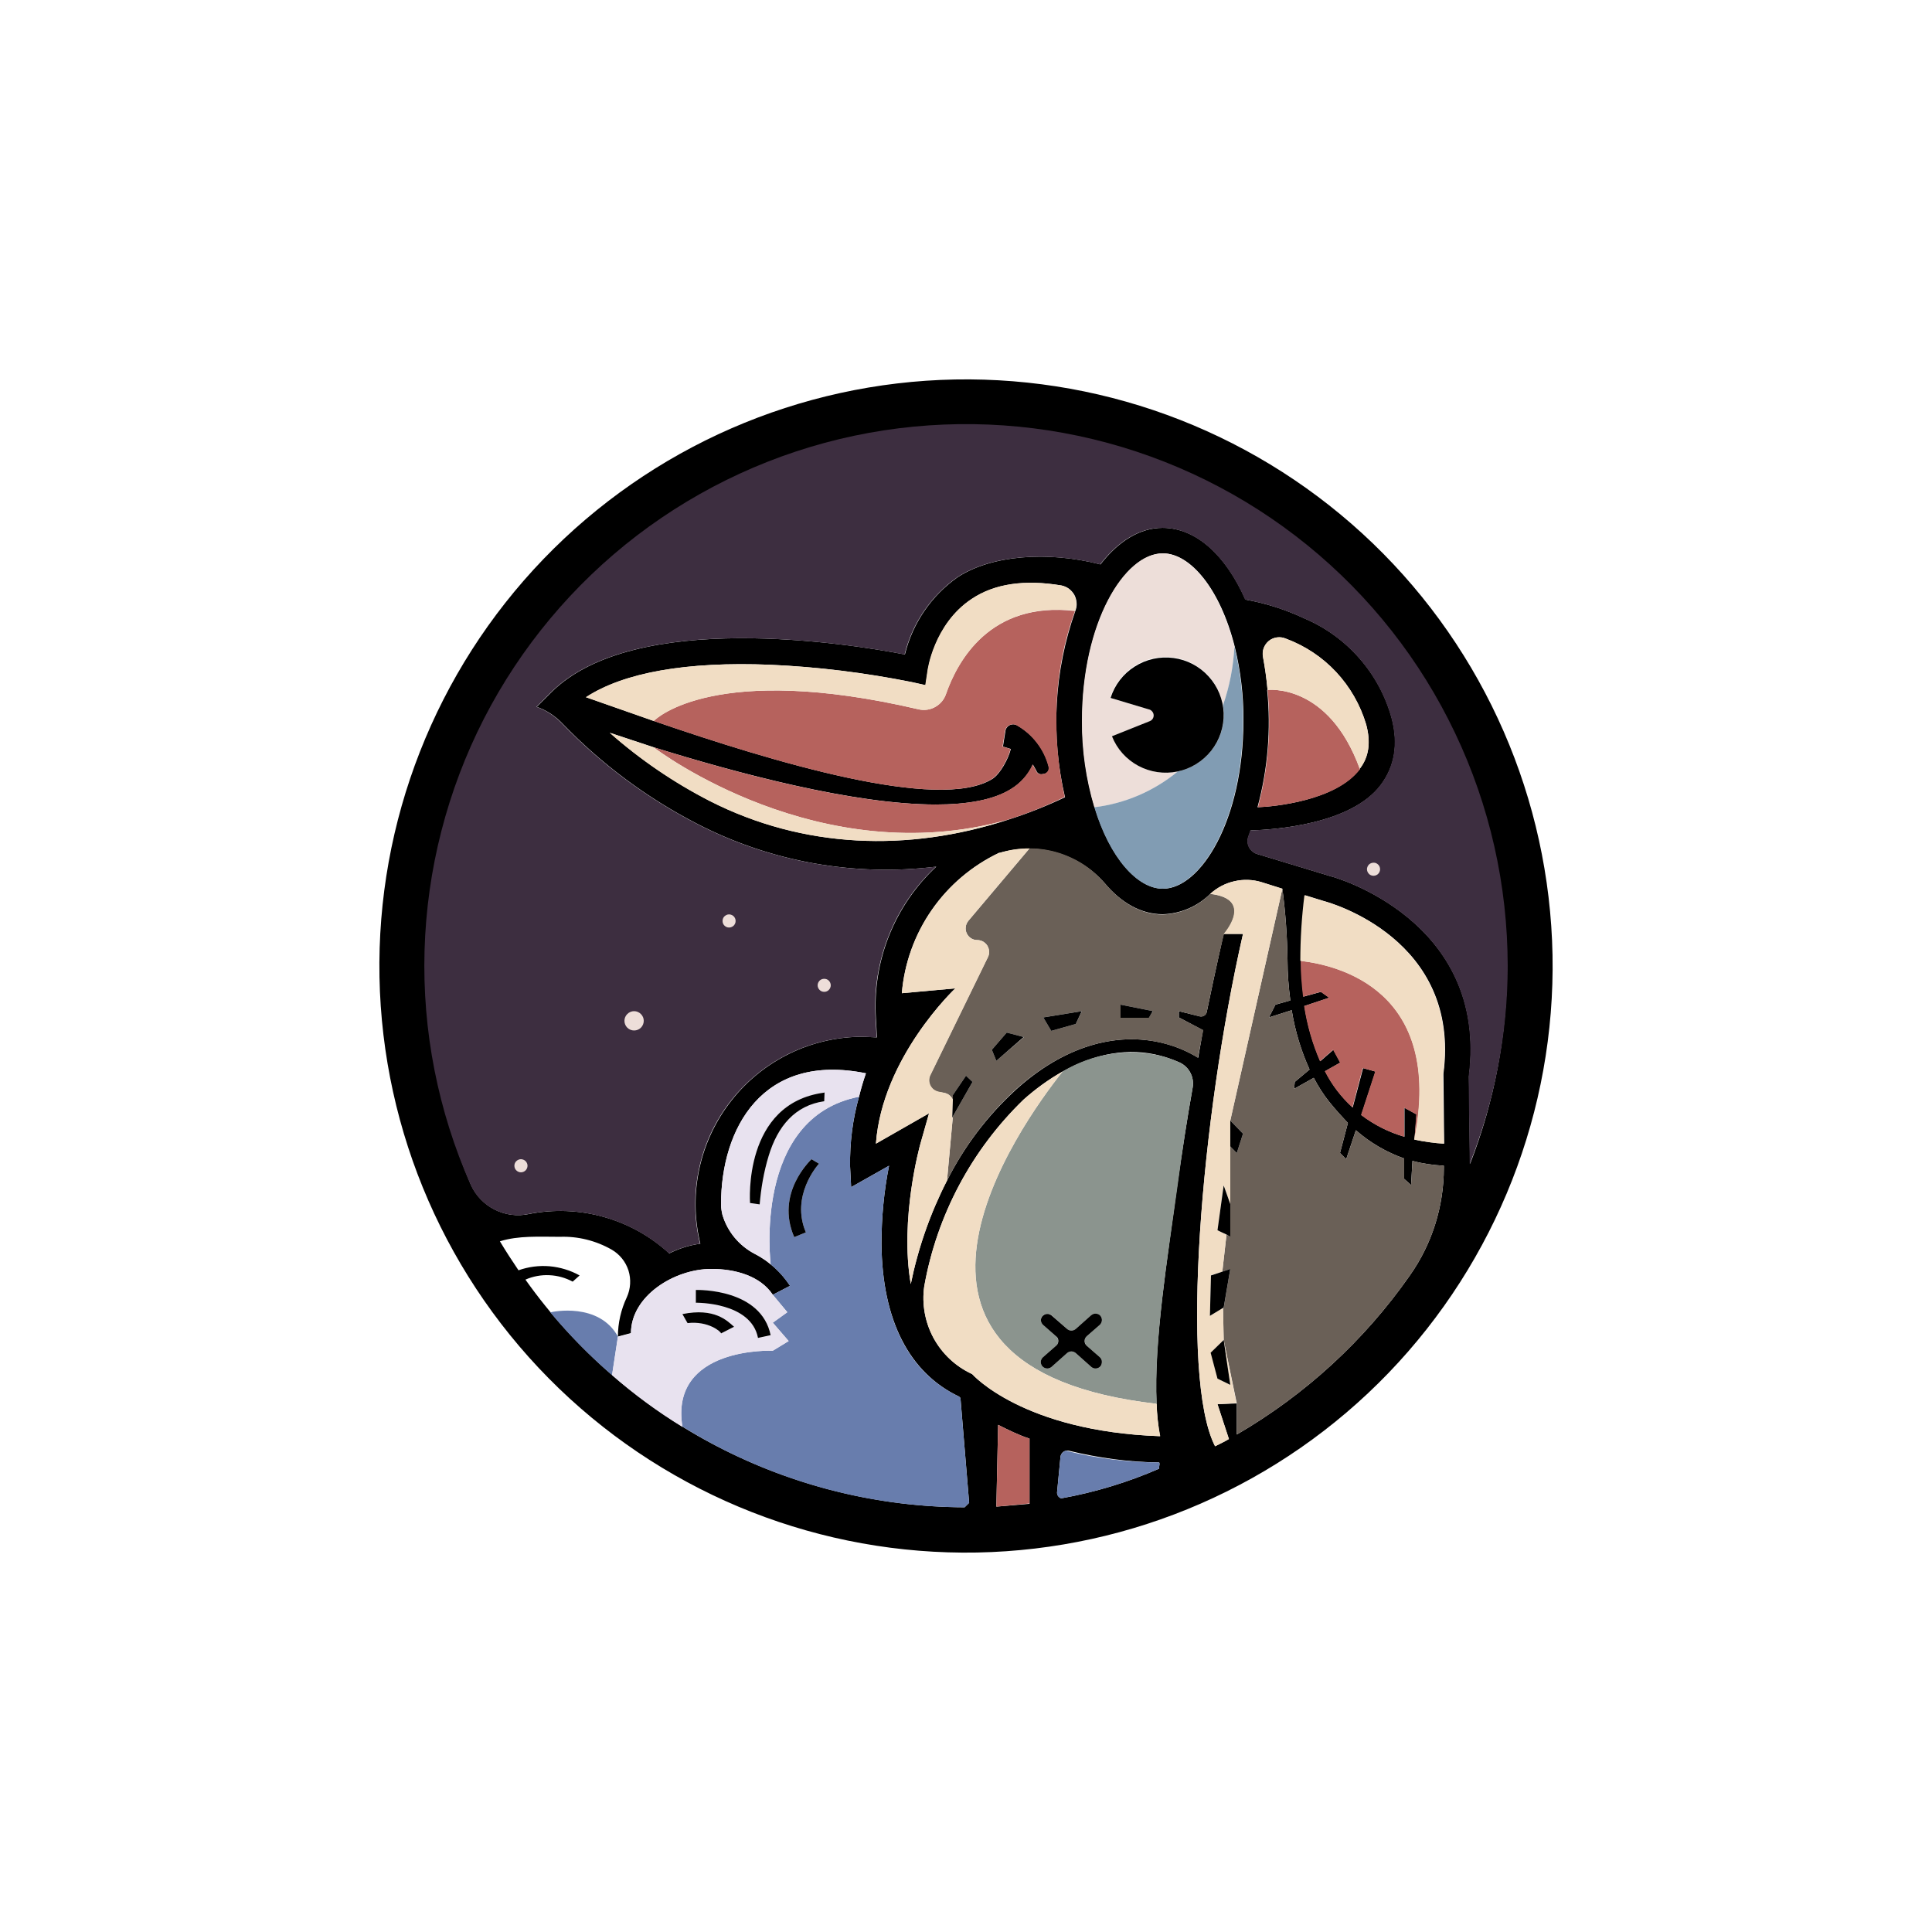 <svg width="24" height="24" viewBox="0 0 24 24" fill="none" xmlns="http://www.w3.org/2000/svg">
<path d="M19.286 11.863C19.249 9.93 18.447 8.092 17.055 6.751C15.663 5.411 13.795 4.678 11.863 4.714C9.93 4.751 8.092 5.553 6.751 6.945C5.411 8.337 4.678 10.205 4.714 12.137C4.751 14.069 5.553 15.908 6.945 17.249C8.337 18.589 10.205 19.322 12.137 19.286C14.069 19.249 15.908 18.447 17.249 17.055C18.589 15.663 19.322 13.795 19.286 11.863ZM11.983 18.724C10.914 18.72 9.862 18.461 8.913 17.969C7.964 17.477 7.146 16.767 6.527 15.896C6.62 15.855 6.722 15.836 6.824 15.841C6.925 15.845 7.025 15.873 7.114 15.921L7.2 15.844C7.085 15.78 6.958 15.742 6.828 15.73C6.697 15.719 6.565 15.736 6.441 15.78C6.361 15.662 6.283 15.542 6.21 15.42C6.441 15.347 6.703 15.364 6.956 15.364C7.178 15.356 7.401 15.411 7.598 15.523C7.698 15.581 7.772 15.673 7.807 15.782C7.841 15.891 7.834 16.01 7.787 16.114C7.714 16.268 7.676 16.436 7.676 16.603L7.838 16.56C7.838 16.101 8.374 15.763 8.837 15.763C9.124 15.763 9.441 15.844 9.6 16.084L9.814 15.973C9.706 15.807 9.557 15.671 9.381 15.579C9.284 15.529 9.197 15.46 9.127 15.376C9.057 15.292 9.005 15.195 8.974 15.09C8.963 15.048 8.957 15.005 8.957 14.961C8.957 14.018 9.471 13.071 10.757 13.333C10.727 13.418 10.697 13.517 10.671 13.624C10.592 13.906 10.555 14.197 10.56 14.49L10.573 14.747L11.044 14.481C10.98 14.803 10.95 15.124 10.95 15.454C10.959 16.397 11.293 17.053 11.914 17.349L11.931 17.366L12.039 18.669L11.983 18.724ZM12.789 18.681L12.377 18.716L12.399 17.7C12.527 17.764 12.656 17.828 12.789 17.871V18.677V18.681ZM14.4 18.244C14.01 18.414 13.601 18.538 13.183 18.613C13.167 18.608 13.154 18.598 13.145 18.585C13.135 18.572 13.131 18.556 13.131 18.54L13.174 18.094C13.176 18.082 13.18 18.071 13.186 18.061C13.192 18.051 13.2 18.042 13.21 18.035C13.219 18.028 13.23 18.024 13.242 18.021C13.254 18.019 13.265 18.019 13.277 18.021C13.646 18.111 14.023 18.163 14.4 18.167C14.413 18.189 14.391 18.227 14.4 18.244ZM14.816 13.508C14.747 13.894 14.683 14.31 14.623 14.734C14.507 15.604 14.331 16.663 14.366 17.439C14.374 17.576 14.387 17.709 14.409 17.841C12.703 17.781 12.077 17.07 12.077 17.07L12.069 17.066C11.867 16.971 11.702 16.815 11.596 16.62C11.491 16.425 11.45 16.201 11.481 15.981C11.638 15.096 12.07 14.284 12.716 13.659C12.861 13.53 13.024 13.41 13.2 13.311C13.607 13.084 14.023 13.011 14.413 13.114C14.498 13.136 14.58 13.166 14.657 13.2C14.713 13.227 14.76 13.272 14.788 13.328C14.817 13.383 14.826 13.447 14.816 13.508ZM17.936 14.507C17.936 14.987 17.79 15.454 17.511 15.848C16.947 16.654 16.214 17.326 15.364 17.82V17.434L15.124 17.443L15.266 17.876C15.21 17.91 15.154 17.936 15.094 17.966C14.653 17.108 14.918 13.894 15.441 11.601H15.201C15.201 11.606 15.111 11.987 14.991 12.57C14.987 12.589 14.976 12.605 14.96 12.615C14.944 12.626 14.924 12.629 14.906 12.626L14.644 12.561V12.639L14.944 12.797L14.884 13.14C14.751 13.059 14.607 12.998 14.456 12.96C13.851 12.806 13.196 13.011 12.613 13.543C12.264 13.863 11.977 14.243 11.764 14.666C11.556 15.072 11.405 15.504 11.314 15.951C11.173 15.137 11.43 14.22 11.434 14.207L11.541 13.83L10.881 14.207C10.959 13.136 11.858 12.287 11.867 12.278L11.203 12.338C11.234 11.967 11.362 11.611 11.574 11.305C11.786 10.999 12.075 10.754 12.411 10.594H12.42C12.65 10.526 12.896 10.525 13.127 10.592C13.358 10.659 13.565 10.79 13.723 10.971C13.928 11.216 14.177 11.357 14.443 11.357C14.665 11.351 14.876 11.26 15.034 11.104C15.119 11.026 15.222 10.972 15.334 10.947C15.446 10.921 15.563 10.925 15.673 10.959L15.93 11.04C15.969 11.336 15.99 11.631 15.994 11.927C15.994 12.094 16.007 12.261 16.029 12.428L15.844 12.48L15.763 12.639L16.046 12.549C16.088 12.806 16.161 13.05 16.268 13.286L16.084 13.44L16.076 13.526L16.32 13.389C16.376 13.496 16.44 13.598 16.517 13.693C16.59 13.783 16.663 13.864 16.744 13.95L16.646 14.323L16.723 14.4L16.843 14.04C17.018 14.194 17.224 14.314 17.443 14.391V14.644L17.529 14.721L17.546 14.421C17.674 14.456 17.803 14.473 17.936 14.481V14.507ZM13.028 9.523C13.001 9.416 12.952 9.316 12.885 9.229C12.818 9.141 12.734 9.068 12.639 9.013C12.624 9.004 12.608 8.999 12.592 8.998C12.575 8.997 12.558 9.001 12.543 9.008C12.528 9.015 12.515 9.026 12.506 9.04C12.496 9.053 12.49 9.069 12.489 9.086L12.459 9.274L12.557 9.304C12.527 9.428 12.42 9.621 12.326 9.677C11.666 10.088 9.596 9.463 8.126 8.957L7.281 8.661C7.753 8.353 8.533 8.216 9.57 8.258C10.161 8.284 10.748 8.357 11.327 8.473L11.498 8.511L11.524 8.34C11.524 8.331 11.601 7.753 12.073 7.44C12.356 7.251 12.729 7.196 13.187 7.273C13.221 7.28 13.252 7.294 13.28 7.314C13.307 7.335 13.33 7.361 13.347 7.391C13.363 7.422 13.372 7.455 13.374 7.489C13.377 7.524 13.371 7.558 13.358 7.59C13.095 8.333 13.05 9.136 13.23 9.904C13.003 10.011 12.767 10.106 12.523 10.183C11.284 10.586 9.986 10.543 8.82 9.951C8.372 9.721 7.955 9.436 7.577 9.103L8.121 9.283C9.154 9.604 10.607 9.994 11.627 9.994C12.013 9.994 12.343 9.938 12.561 9.801C12.681 9.728 12.776 9.621 12.831 9.497L12.874 9.574C12.879 9.589 12.889 9.601 12.903 9.609C12.916 9.617 12.932 9.62 12.947 9.617L12.973 9.613C12.982 9.611 12.992 9.607 13 9.601C13.008 9.595 13.015 9.588 13.02 9.58C13.025 9.571 13.029 9.562 13.03 9.552C13.032 9.542 13.031 9.532 13.028 9.523ZM13.444 8.957C13.444 7.731 13.971 6.874 14.447 6.874C14.79 6.874 15.159 7.32 15.338 8.031C15.411 8.331 15.45 8.644 15.446 8.957C15.446 10.183 14.918 11.04 14.447 11.04C14.13 11.04 13.787 10.654 13.598 10.028C13.495 9.681 13.443 9.32 13.444 8.957ZM17.931 13.35L17.94 14.207C17.816 14.2 17.693 14.182 17.571 14.156L17.597 13.843L17.447 13.761V14.121C17.253 14.065 17.072 13.973 16.911 13.851L17.087 13.311L16.933 13.268L16.804 13.757C16.663 13.629 16.547 13.477 16.461 13.307L16.65 13.2L16.564 13.041L16.401 13.183C16.306 12.964 16.24 12.733 16.204 12.497L16.513 12.394L16.41 12.321L16.191 12.381C16.148 11.962 16.155 11.539 16.213 11.121L16.448 11.194C16.517 11.211 18.15 11.666 17.931 13.337V13.35ZM18.261 14.46L18.248 13.371C18.497 11.421 16.547 10.886 16.534 10.886L15.613 10.607C15.591 10.6 15.572 10.588 15.555 10.573C15.538 10.558 15.524 10.54 15.515 10.52C15.505 10.499 15.5 10.477 15.499 10.455C15.498 10.432 15.502 10.409 15.51 10.389L15.536 10.316C15.831 10.307 16.779 10.243 17.151 9.754C17.327 9.523 17.374 9.24 17.288 8.918C17.212 8.643 17.075 8.389 16.886 8.175C16.698 7.96 16.463 7.791 16.2 7.68C15.968 7.571 15.723 7.493 15.471 7.448C15.231 6.904 14.863 6.557 14.443 6.557C14.156 6.557 13.89 6.728 13.671 7.011C13.003 6.84 12.309 6.9 11.897 7.17C11.57 7.4 11.337 7.741 11.241 8.13C10.556 7.997 7.886 7.568 6.848 8.601L6.668 8.781C6.793 8.824 6.9 8.897 6.99 8.991C7.475 9.494 8.04 9.914 8.661 10.234C9.575 10.706 10.61 10.891 11.631 10.766C11.374 11.005 11.174 11.298 11.044 11.624C10.914 11.95 10.859 12.301 10.881 12.651L10.894 12.887L10.723 12.879C10.408 12.878 10.096 12.949 9.813 13.086C9.529 13.224 9.28 13.424 9.086 13.672C8.891 13.92 8.755 14.208 8.688 14.517C8.621 14.825 8.625 15.144 8.7 15.45C8.567 15.467 8.434 15.51 8.314 15.57C8.082 15.357 7.804 15.202 7.5 15.117C7.197 15.032 6.879 15.02 6.57 15.081C6.426 15.112 6.277 15.092 6.146 15.026C6.015 14.96 5.91 14.851 5.85 14.717C5.415 13.705 5.238 12.6 5.336 11.503C5.413 10.407 5.762 9.347 6.351 8.42C6.939 7.492 7.75 6.725 8.708 6.188C9.683 5.637 10.778 5.333 11.897 5.301C13.003 5.28 14.053 5.511 15.043 6.013C16.532 6.771 17.686 8.055 18.28 9.616C18.875 11.177 18.868 12.903 18.261 14.46ZM15.746 8.571C15.734 8.435 15.715 8.299 15.69 8.164C15.682 8.127 15.685 8.089 15.697 8.053C15.71 8.018 15.732 7.986 15.761 7.962C15.79 7.938 15.825 7.923 15.863 7.918C15.9 7.913 15.938 7.918 15.973 7.933C16.211 8.021 16.425 8.163 16.598 8.348C16.771 8.534 16.899 8.757 16.971 9C17.031 9.223 17.006 9.407 16.886 9.557C16.594 9.947 15.827 10.02 15.621 10.028C15.749 9.554 15.79 9.06 15.741 8.571H15.746Z" fill="black"/>
<path d="M12.789 17.871V18.677L12.377 18.716L12.399 17.7C12.527 17.764 12.656 17.828 12.789 17.871Z" fill="#B6625D"/>
<path d="M14.657 13.2C14.578 13.164 14.497 13.136 14.413 13.114C13.998 13.02 13.563 13.091 13.2 13.311C12.664 13.984 10.508 16.997 14.37 17.439C14.331 16.667 14.507 15.604 14.627 14.739C14.683 14.31 14.747 13.894 14.816 13.508C14.826 13.447 14.817 13.383 14.788 13.328C14.76 13.272 14.713 13.227 14.657 13.2ZM13.5 16.718L13.663 16.86C13.671 16.867 13.678 16.877 13.682 16.887C13.687 16.897 13.689 16.909 13.688 16.92C13.688 16.938 13.682 16.956 13.671 16.971C13.664 16.98 13.656 16.986 13.646 16.991C13.636 16.996 13.626 16.999 13.615 17C13.604 17.001 13.594 16.999 13.583 16.996C13.573 16.992 13.564 16.987 13.556 16.98L13.363 16.808C13.348 16.796 13.329 16.788 13.309 16.788C13.29 16.788 13.27 16.796 13.256 16.808L13.063 16.98C13.051 16.99 13.037 16.996 13.022 16.999C13.007 17.001 12.991 16.999 12.977 16.993C12.966 16.988 12.955 16.981 12.947 16.971C12.934 16.955 12.928 16.935 12.929 16.914C12.931 16.893 12.94 16.874 12.956 16.86L13.118 16.718C13.127 16.711 13.133 16.702 13.138 16.691C13.143 16.681 13.145 16.67 13.145 16.659C13.145 16.647 13.143 16.636 13.138 16.626C13.133 16.615 13.127 16.606 13.118 16.599L12.956 16.457C12.94 16.441 12.93 16.42 12.93 16.397C12.93 16.386 12.933 16.375 12.938 16.365C12.943 16.355 12.95 16.346 12.958 16.339C12.967 16.332 12.976 16.326 12.987 16.323C12.998 16.32 13.009 16.319 13.02 16.32C13.037 16.32 13.05 16.328 13.063 16.337L13.256 16.509C13.27 16.521 13.29 16.529 13.309 16.529C13.329 16.529 13.348 16.521 13.363 16.509L13.556 16.337C13.568 16.328 13.582 16.321 13.597 16.319C13.612 16.317 13.627 16.319 13.641 16.324C13.651 16.328 13.661 16.335 13.668 16.343C13.675 16.351 13.681 16.361 13.684 16.371C13.689 16.386 13.69 16.402 13.686 16.417C13.682 16.433 13.674 16.446 13.663 16.457L13.5 16.599C13.487 16.61 13.479 16.626 13.476 16.643C13.473 16.66 13.475 16.677 13.483 16.693C13.483 16.701 13.491 16.71 13.5 16.718Z" fill="#8B948E"/>
<path d="M17.571 14.156L17.593 13.843L17.443 13.761V14.121C17.249 14.065 17.068 13.973 16.907 13.851L17.083 13.311L16.928 13.268L16.8 13.757C16.659 13.629 16.543 13.477 16.457 13.307L16.646 13.2L16.56 13.041L16.397 13.183C16.302 12.964 16.236 12.733 16.2 12.497L16.509 12.394L16.406 12.321L16.187 12.381C16.17 12.236 16.157 12.086 16.157 11.936C16.628 11.991 17.936 12.3 17.571 14.156Z" fill="#B6625D"/>
<path d="M17.936 14.481V14.507C17.936 14.987 17.79 15.454 17.511 15.848C16.947 16.654 16.214 17.326 15.364 17.82V17.434L15.201 16.646L15.193 16.247H15.201L15.283 15.763L15.184 15.797L15.236 15.338L15.283 15.364V13.92V14.241L15.364 14.323L15.441 14.083L15.283 13.92L15.93 11.04C15.969 11.336 15.99 11.631 15.994 11.927C15.994 12.094 16.007 12.261 16.029 12.428L15.844 12.48L15.763 12.639L16.046 12.549C16.088 12.806 16.161 13.05 16.268 13.286L16.084 13.44L16.076 13.526L16.32 13.389C16.376 13.496 16.44 13.598 16.517 13.693C16.59 13.783 16.663 13.864 16.744 13.95L16.646 14.323L16.723 14.4L16.843 14.04C17.018 14.194 17.224 14.314 17.443 14.391V14.644L17.529 14.721L17.546 14.421C17.674 14.456 17.803 14.473 17.936 14.481ZM15.034 11.104C14.876 11.263 14.666 11.353 14.443 11.361C14.177 11.361 13.928 11.216 13.723 10.971C13.608 10.835 13.465 10.726 13.303 10.652C13.142 10.577 12.966 10.538 12.789 10.539L12.03 11.438C12.012 11.46 12 11.486 11.997 11.513C11.993 11.541 11.997 11.569 12.009 11.594C12.021 11.619 12.039 11.641 12.063 11.656C12.086 11.671 12.114 11.678 12.141 11.678C12.166 11.678 12.191 11.685 12.213 11.697C12.235 11.71 12.253 11.728 12.266 11.749C12.279 11.771 12.286 11.795 12.287 11.82C12.288 11.846 12.282 11.871 12.27 11.893L11.559 13.35C11.547 13.37 11.541 13.392 11.54 13.415C11.539 13.438 11.543 13.461 11.553 13.482C11.563 13.503 11.577 13.521 11.595 13.536C11.613 13.55 11.634 13.56 11.657 13.564L11.734 13.577C11.757 13.582 11.778 13.592 11.796 13.607C11.814 13.622 11.828 13.641 11.837 13.663V13.603L12 13.363L12.081 13.44L11.837 13.868L11.764 14.666C11.976 14.244 12.262 13.863 12.608 13.543C13.196 13.011 13.851 12.806 14.451 12.96C14.606 12.998 14.751 13.059 14.88 13.14L14.948 12.797L14.644 12.639V12.561L14.901 12.626C14.916 12.63 14.932 12.63 14.947 12.624C14.962 12.619 14.974 12.609 14.983 12.596C14.987 12.588 14.99 12.579 14.991 12.57C15.111 11.987 15.201 11.606 15.206 11.601C15.206 11.601 15.591 11.168 15.034 11.104ZM12.377 13.178L12.321 13.041L12.506 12.827L12.72 12.883L12.377 13.178ZM13.363 12.72L13.059 12.806L12.96 12.639L13.44 12.561L13.363 12.72ZM14.271 12.639H13.92V12.48L14.323 12.561L14.271 12.639Z" fill="#6A6057"/>
<path d="M16.894 9.557C16.599 9.947 15.831 10.02 15.626 10.028C15.753 9.554 15.794 9.06 15.746 8.571C15.746 8.571 16.504 8.477 16.894 9.557ZM13.123 8.957C13.123 9.274 13.157 9.591 13.226 9.9C12.998 10.011 12.763 10.106 12.518 10.183C10.187 10.838 8.173 9.326 8.121 9.283C9.15 9.604 10.598 9.994 11.623 9.994C12.008 9.994 12.338 9.938 12.557 9.801C12.677 9.728 12.771 9.621 12.827 9.497L12.87 9.574C12.875 9.589 12.885 9.601 12.898 9.609C12.912 9.617 12.928 9.62 12.943 9.617L12.969 9.613C12.978 9.611 12.987 9.607 12.995 9.601C13.004 9.595 13.011 9.588 13.016 9.58C13.021 9.571 13.024 9.562 13.026 9.552C13.027 9.542 13.027 9.532 13.024 9.523C12.996 9.416 12.947 9.316 12.88 9.229C12.813 9.141 12.73 9.068 12.634 9.013C12.62 9.004 12.604 8.999 12.587 8.998C12.571 8.997 12.554 9.001 12.539 9.008C12.524 9.015 12.511 9.026 12.502 9.04C12.492 9.053 12.486 9.069 12.484 9.086L12.454 9.274L12.553 9.304C12.523 9.428 12.416 9.621 12.321 9.677C11.661 10.088 9.591 9.463 8.121 8.957C8.151 8.923 8.893 8.224 11.409 8.811C11.479 8.828 11.553 8.818 11.616 8.783C11.68 8.748 11.728 8.691 11.751 8.623C11.893 8.211 12.3 7.466 13.354 7.59C13.195 8.029 13.117 8.494 13.123 8.961V8.957Z" fill="#B6625D"/>
<path d="M14.4 18.244C14.01 18.414 13.601 18.538 13.183 18.613C13.167 18.609 13.153 18.599 13.144 18.586C13.134 18.573 13.13 18.556 13.131 18.54L13.174 18.094C13.177 18.076 13.184 18.06 13.197 18.047C13.209 18.034 13.224 18.025 13.242 18.021C13.62 18.117 14.01 18.166 14.4 18.167C14.413 18.189 14.391 18.227 14.4 18.244ZM7.676 16.603L7.603 17.083C7.326 16.844 7.07 16.583 6.836 16.303C6.861 16.294 7.44 16.174 7.676 16.603ZM11.931 17.366L11.914 17.349C11.289 17.053 10.959 16.401 10.95 15.454C10.95 15.129 10.98 14.803 11.044 14.481L10.573 14.747L10.56 14.49C10.556 14.198 10.59 13.907 10.671 13.624C9.343 13.881 9.574 15.707 9.574 15.707C9.668 15.784 9.746 15.874 9.814 15.973L9.6 16.084L9.78 16.299L9.6 16.431L9.797 16.659L9.6 16.779C9.6 16.779 8.314 16.723 8.477 17.721C9.53 18.375 10.744 18.722 11.983 18.724L12.039 18.669L11.931 17.366ZM10.011 15.309L9.866 15.368C9.63 14.824 10.063 14.421 10.08 14.4L10.174 14.456C10.157 14.473 9.818 14.858 10.011 15.309Z" fill="#687DAD"/>
<path d="M15.334 8.031C15.322 8.28 15.274 8.525 15.193 8.76C15.163 8.595 15.078 8.445 14.95 8.336C14.823 8.226 14.662 8.164 14.494 8.16C14.338 8.157 14.184 8.205 14.057 8.297C13.93 8.389 13.837 8.52 13.791 8.67L14.267 8.811C14.284 8.814 14.3 8.823 14.311 8.836C14.323 8.849 14.33 8.866 14.331 8.883C14.332 8.9 14.327 8.918 14.317 8.932C14.307 8.946 14.292 8.956 14.276 8.961L13.813 9.146C13.876 9.303 13.992 9.434 14.142 9.514C14.292 9.594 14.465 9.618 14.631 9.583C14.335 9.827 13.975 9.982 13.594 10.028C13.49 9.681 13.438 9.32 13.44 8.957C13.44 7.731 13.967 6.874 14.443 6.874C14.786 6.874 15.154 7.32 15.334 8.031Z" fill="#EDDED9"/>
<path d="M16.894 9.557C16.504 8.477 15.746 8.571 15.746 8.571C15.734 8.435 15.715 8.299 15.69 8.164C15.682 8.127 15.685 8.089 15.697 8.053C15.71 8.018 15.732 7.986 15.761 7.962C15.79 7.938 15.825 7.923 15.863 7.918C15.9 7.913 15.938 7.918 15.973 7.933C16.211 8.021 16.425 8.163 16.598 8.348C16.771 8.534 16.899 8.757 16.971 9C17.031 9.223 17.006 9.407 16.886 9.557L16.894 9.557ZM17.923 13.35L17.936 14.207C17.812 14.2 17.688 14.182 17.567 14.156C17.936 12.3 16.624 11.991 16.153 11.936C16.153 11.666 16.17 11.391 16.204 11.121L16.444 11.194C16.513 11.211 18.146 11.666 17.927 13.337V13.35H17.923ZM15.36 17.43L15.124 17.443L15.266 17.876C15.21 17.91 15.154 17.936 15.094 17.966C14.653 17.108 14.918 13.894 15.441 11.601H15.201C15.201 11.601 15.587 11.168 15.034 11.104C15.119 11.026 15.222 10.972 15.334 10.947C15.446 10.921 15.563 10.925 15.673 10.959L15.93 11.04L15.283 13.92L15.283 14.957L15.201 14.721L15.124 15.283L15.236 15.338L15.184 15.797L15.043 15.84L15.03 16.346L15.193 16.247L15.201 16.646L15.043 16.804L15.124 17.126L15.283 17.203L15.201 16.646L15.36 17.43ZM14.413 17.841C12.703 17.781 12.077 17.07 12.077 17.07L12.069 17.066C11.867 16.971 11.702 16.815 11.596 16.62C11.491 16.425 11.45 16.201 11.481 15.981C11.638 15.096 12.07 14.284 12.716 13.659C12.861 13.53 13.024 13.41 13.2 13.311C12.664 13.984 10.508 16.997 14.37 17.439C14.37 17.576 14.387 17.709 14.413 17.841ZM12.287 11.829C12.287 11.85 12.283 11.871 12.274 11.889L11.559 13.354C11.549 13.374 11.544 13.396 11.544 13.418C11.544 13.439 11.549 13.461 11.558 13.481C11.568 13.501 11.581 13.518 11.598 13.532C11.616 13.545 11.636 13.555 11.657 13.56L11.734 13.577C11.757 13.582 11.778 13.592 11.796 13.607C11.814 13.622 11.828 13.641 11.837 13.663L11.829 13.886L11.837 13.868L11.764 14.666C11.556 15.072 11.405 15.504 11.314 15.951C11.173 15.137 11.43 14.22 11.434 14.207L11.541 13.83L10.881 14.207C10.959 13.136 11.858 12.287 11.867 12.278L11.203 12.338C11.234 11.967 11.362 11.611 11.574 11.305C11.786 10.999 12.075 10.754 12.411 10.594H12.42C12.54 10.556 12.664 10.539 12.789 10.539L12.03 11.438C12.012 11.46 12 11.486 11.997 11.513C11.993 11.541 11.997 11.569 12.009 11.594C12.021 11.619 12.039 11.641 12.063 11.656C12.086 11.671 12.114 11.678 12.141 11.678C12.18 11.678 12.217 11.694 12.244 11.721C12.272 11.748 12.287 11.786 12.287 11.824V11.829ZM12.518 10.183C11.28 10.586 9.981 10.543 8.816 9.951C8.368 9.721 7.95 9.436 7.573 9.103L8.117 9.283C8.173 9.326 10.187 10.838 12.518 10.183ZM13.354 7.586C12.3 7.466 11.897 8.211 11.751 8.623C11.728 8.691 11.68 8.748 11.616 8.783C11.553 8.818 11.479 8.828 11.409 8.811C8.893 8.224 8.151 8.923 8.121 8.957L7.277 8.661C7.748 8.353 8.528 8.216 9.566 8.258C10.157 8.284 10.744 8.357 11.323 8.473L11.494 8.511L11.52 8.34C11.52 8.331 11.597 7.753 12.069 7.44C12.351 7.251 12.724 7.196 13.183 7.273C13.216 7.28 13.248 7.294 13.276 7.314C13.303 7.335 13.326 7.361 13.342 7.391C13.358 7.422 13.368 7.455 13.37 7.489C13.372 7.524 13.367 7.558 13.354 7.59V7.586Z" fill="#F1DDC4"/>
<path d="M18.729 12C18.729 12.844 18.566 13.676 18.257 14.46L18.244 13.371C18.493 11.421 16.543 10.886 16.53 10.886L15.608 10.607C15.587 10.6 15.567 10.588 15.55 10.573C15.534 10.558 15.52 10.54 15.51 10.52C15.501 10.499 15.495 10.477 15.495 10.455C15.494 10.432 15.498 10.409 15.506 10.389L15.531 10.316C15.827 10.307 16.774 10.243 17.147 9.754C17.323 9.523 17.37 9.24 17.284 8.918C17.208 8.643 17.07 8.389 16.882 8.175C16.693 7.96 16.459 7.791 16.196 7.68C15.964 7.571 15.719 7.493 15.467 7.448C15.227 6.904 14.858 6.557 14.438 6.557C14.151 6.557 13.886 6.728 13.667 7.011C12.998 6.84 12.304 6.9 11.893 7.17C11.566 7.4 11.333 7.741 11.237 8.13C10.551 7.997 7.881 7.568 6.844 8.601L6.664 8.781C6.788 8.824 6.896 8.897 6.986 8.991C7.471 9.494 8.036 9.914 8.657 10.234C9.571 10.706 10.606 10.891 11.627 10.766C11.37 11.005 11.169 11.298 11.04 11.624C10.91 11.95 10.854 12.301 10.877 12.651L10.89 12.887L10.719 12.879C10.403 12.878 10.092 12.949 9.808 13.086C9.525 13.224 9.276 13.424 9.081 13.672C8.886 13.92 8.75 14.208 8.684 14.517C8.617 14.825 8.621 15.144 8.696 15.45C8.563 15.467 8.43 15.51 8.31 15.57C8.078 15.357 7.799 15.202 7.496 15.117C7.193 15.032 6.874 15.02 6.566 15.081C6.422 15.112 6.272 15.092 6.141 15.026C6.01 14.96 5.906 14.851 5.846 14.717C5.441 13.801 5.245 12.806 5.274 11.805C5.303 10.803 5.555 9.821 6.011 8.929C6.468 8.038 7.118 7.26 7.914 6.651C8.71 6.043 9.631 5.62 10.611 5.413C11.591 5.207 12.605 5.221 13.579 5.456C14.553 5.691 15.462 6.141 16.24 6.772C17.017 7.403 17.645 8.2 18.075 9.105C18.506 10.009 18.729 10.998 18.729 12Z" fill="#3D2E40"/>
<path d="M15.441 8.957C15.441 10.183 14.914 11.04 14.443 11.04C14.126 11.04 13.783 10.654 13.594 10.028C13.975 9.982 14.335 9.827 14.631 9.583C14.813 9.544 14.973 9.437 15.077 9.284C15.182 9.131 15.223 8.943 15.193 8.76C15.274 8.525 15.322 8.28 15.334 8.031C15.407 8.331 15.446 8.644 15.441 8.957Z" fill="#819CB3"/>
<path d="M8.957 14.961C8.957 15.004 8.966 15.047 8.974 15.09C9.005 15.195 9.057 15.292 9.127 15.376C9.197 15.46 9.284 15.529 9.381 15.579C9.45 15.613 9.514 15.656 9.574 15.707C9.574 15.707 9.343 13.886 10.671 13.624C10.697 13.517 10.727 13.418 10.757 13.333C9.471 13.071 8.957 14.018 8.957 14.961ZM10.239 13.68C9.878 13.731 9.66 13.989 9.548 14.361C9.488 14.559 9.454 14.76 9.437 14.961L9.317 14.944C9.317 14.931 9.231 13.706 10.239 13.573V13.68ZM9.6 16.431L9.78 16.303L9.6 16.084C9.441 15.844 9.124 15.763 8.837 15.763C8.374 15.763 7.838 16.101 7.838 16.564L7.676 16.607L7.603 17.083C7.877 17.323 8.168 17.537 8.477 17.726C8.318 16.723 9.6 16.779 9.6 16.779L9.797 16.659L9.6 16.431ZM8.957 16.56C8.957 16.543 8.798 16.406 8.541 16.431L8.477 16.324C8.876 16.243 9.034 16.406 9.12 16.483L8.957 16.564V16.56ZM9.416 16.62C9.33 16.174 8.653 16.183 8.644 16.183V16.024C8.674 16.024 9.458 16.007 9.574 16.59L9.416 16.62Z" fill="#E8E2EF"/>
<path d="M15.201 8.858C15.206 9.028 15.151 9.193 15.046 9.326C14.941 9.458 14.793 9.55 14.627 9.584C14.462 9.618 14.289 9.593 14.14 9.513C13.991 9.433 13.875 9.303 13.813 9.146L14.276 8.961C14.292 8.956 14.307 8.946 14.317 8.932C14.327 8.918 14.332 8.9 14.331 8.883C14.33 8.866 14.323 8.849 14.311 8.836C14.3 8.823 14.284 8.814 14.267 8.811L13.796 8.67C13.847 8.508 13.953 8.37 14.096 8.28C14.239 8.189 14.41 8.151 14.578 8.174C14.745 8.196 14.9 8.277 15.014 8.403C15.128 8.528 15.194 8.689 15.201 8.858ZM12.081 13.44L11.837 13.868L11.829 13.886L11.837 13.659L11.837 13.603L12 13.363L12.081 13.44ZM12.72 12.879L12.377 13.178L12.321 13.041L12.506 12.827L12.72 12.883V12.879ZM13.44 12.557L13.363 12.72L13.059 12.806L12.96 12.639L13.44 12.561L13.44 12.557ZM14.323 12.557L14.271 12.643H13.92L13.92 12.48L14.323 12.561L14.323 12.557ZM15.441 14.083L15.364 14.323L15.283 14.241V13.92L15.441 14.083ZM15.283 15.364L15.24 15.338L15.124 15.283L15.201 14.726L15.283 14.957L15.283 15.364ZM15.283 15.763L15.201 16.243L15.193 16.247L15.03 16.346L15.043 15.844L15.184 15.797L15.283 15.763ZM15.283 17.203L15.124 17.126L15.039 16.804L15.201 16.646L15.283 17.203ZM13.663 16.86C13.671 16.867 13.678 16.877 13.682 16.887C13.687 16.897 13.689 16.909 13.688 16.92C13.688 16.938 13.682 16.956 13.671 16.971C13.664 16.98 13.656 16.986 13.646 16.991C13.636 16.996 13.626 16.999 13.615 17C13.604 17.001 13.594 16.999 13.583 16.996C13.573 16.992 13.564 16.987 13.556 16.98L13.363 16.808C13.348 16.796 13.329 16.788 13.309 16.788C13.29 16.788 13.27 16.796 13.256 16.808L13.063 16.98C13.051 16.99 13.037 16.996 13.022 16.999C13.007 17.001 12.991 16.999 12.977 16.993C12.966 16.988 12.955 16.981 12.947 16.971C12.934 16.955 12.928 16.935 12.929 16.914C12.931 16.893 12.94 16.874 12.956 16.86L13.118 16.718C13.132 16.707 13.141 16.692 13.145 16.675C13.149 16.658 13.147 16.64 13.14 16.624C13.135 16.614 13.127 16.605 13.118 16.599L12.956 16.457C12.94 16.441 12.93 16.42 12.93 16.397C12.931 16.383 12.936 16.369 12.944 16.357C12.952 16.345 12.964 16.336 12.977 16.329C12.99 16.323 13.004 16.321 13.019 16.322C13.033 16.323 13.047 16.329 13.059 16.337L13.256 16.509C13.27 16.521 13.29 16.529 13.309 16.529C13.329 16.529 13.348 16.521 13.363 16.509L13.556 16.337C13.568 16.328 13.582 16.321 13.597 16.319C13.612 16.317 13.627 16.319 13.641 16.324C13.651 16.328 13.661 16.335 13.668 16.343C13.675 16.351 13.681 16.361 13.684 16.371C13.689 16.386 13.69 16.402 13.686 16.417C13.682 16.433 13.674 16.446 13.663 16.457L13.5 16.599C13.492 16.606 13.485 16.615 13.48 16.626C13.476 16.636 13.473 16.647 13.473 16.659C13.473 16.67 13.476 16.681 13.48 16.691C13.485 16.702 13.492 16.711 13.5 16.718L13.663 16.86ZM10.243 13.569L10.239 13.68C9.878 13.731 9.66 13.989 9.548 14.361C9.488 14.559 9.454 14.76 9.437 14.961L9.317 14.944C9.317 14.931 9.227 13.706 10.239 13.573L10.243 13.569ZM10.011 15.309L9.866 15.368C9.63 14.824 10.063 14.421 10.08 14.4L10.174 14.456C10.157 14.473 9.818 14.858 10.011 15.309ZM9.574 16.586L9.416 16.62C9.33 16.174 8.653 16.183 8.644 16.183V16.024C8.674 16.024 9.458 16.007 9.574 16.59V16.586Z" fill="black"/>
<path d="M9.116 16.483L8.957 16.564C8.957 16.543 8.798 16.406 8.541 16.436L8.477 16.324C8.876 16.243 9.034 16.406 9.12 16.483H9.116Z" fill="black"/>
<path d="M9.038 11.52C9.05 11.523 9.063 11.523 9.075 11.52C9.087 11.517 9.098 11.512 9.108 11.504C9.117 11.497 9.125 11.487 9.13 11.476C9.136 11.465 9.138 11.453 9.138 11.441C9.138 11.428 9.136 11.416 9.13 11.405C9.125 11.394 9.117 11.384 9.108 11.377C9.098 11.369 9.087 11.364 9.075 11.361C9.063 11.358 9.05 11.358 9.038 11.361C9.021 11.366 9.005 11.376 8.993 11.39C8.982 11.404 8.976 11.422 8.976 11.441C8.976 11.459 8.982 11.477 8.993 11.491C9.005 11.506 9.021 11.516 9.038 11.52ZM7.877 12.801C7.909 12.801 7.939 12.789 7.962 12.766C7.984 12.744 7.997 12.713 7.997 12.681C7.997 12.649 7.984 12.619 7.962 12.597C7.939 12.574 7.909 12.561 7.877 12.561C7.845 12.561 7.815 12.574 7.792 12.597C7.77 12.619 7.757 12.649 7.757 12.681C7.757 12.713 7.77 12.744 7.792 12.766C7.815 12.789 7.845 12.801 7.877 12.801ZM10.239 12.321C10.26 12.321 10.281 12.313 10.296 12.297C10.311 12.282 10.32 12.261 10.32 12.24C10.32 12.218 10.311 12.198 10.296 12.182C10.281 12.167 10.26 12.159 10.239 12.159C10.217 12.159 10.196 12.167 10.181 12.182C10.166 12.198 10.157 12.218 10.157 12.24C10.157 12.261 10.166 12.282 10.181 12.297C10.196 12.313 10.217 12.321 10.239 12.321ZM6.471 14.563C6.493 14.563 6.514 14.554 6.529 14.539C6.544 14.524 6.553 14.503 6.553 14.481C6.553 14.46 6.544 14.439 6.529 14.424C6.514 14.409 6.493 14.4 6.471 14.4C6.45 14.4 6.429 14.409 6.414 14.424C6.398 14.439 6.39 14.46 6.39 14.481C6.39 14.503 6.398 14.524 6.414 14.539C6.429 14.554 6.45 14.563 6.471 14.563ZM17.044 10.877C17.056 10.88 17.069 10.88 17.081 10.877C17.093 10.874 17.104 10.869 17.113 10.862C17.123 10.854 17.131 10.844 17.136 10.833C17.141 10.822 17.144 10.81 17.144 10.798C17.144 10.786 17.141 10.773 17.136 10.762C17.131 10.751 17.123 10.742 17.113 10.734C17.104 10.726 17.093 10.721 17.081 10.718C17.069 10.716 17.056 10.716 17.044 10.719C17.026 10.723 17.01 10.733 16.999 10.747C16.988 10.762 16.981 10.779 16.981 10.798C16.981 10.816 16.988 10.834 16.999 10.848C17.01 10.863 17.026 10.873 17.044 10.877Z" fill="#EDDED9"/>
</svg>
